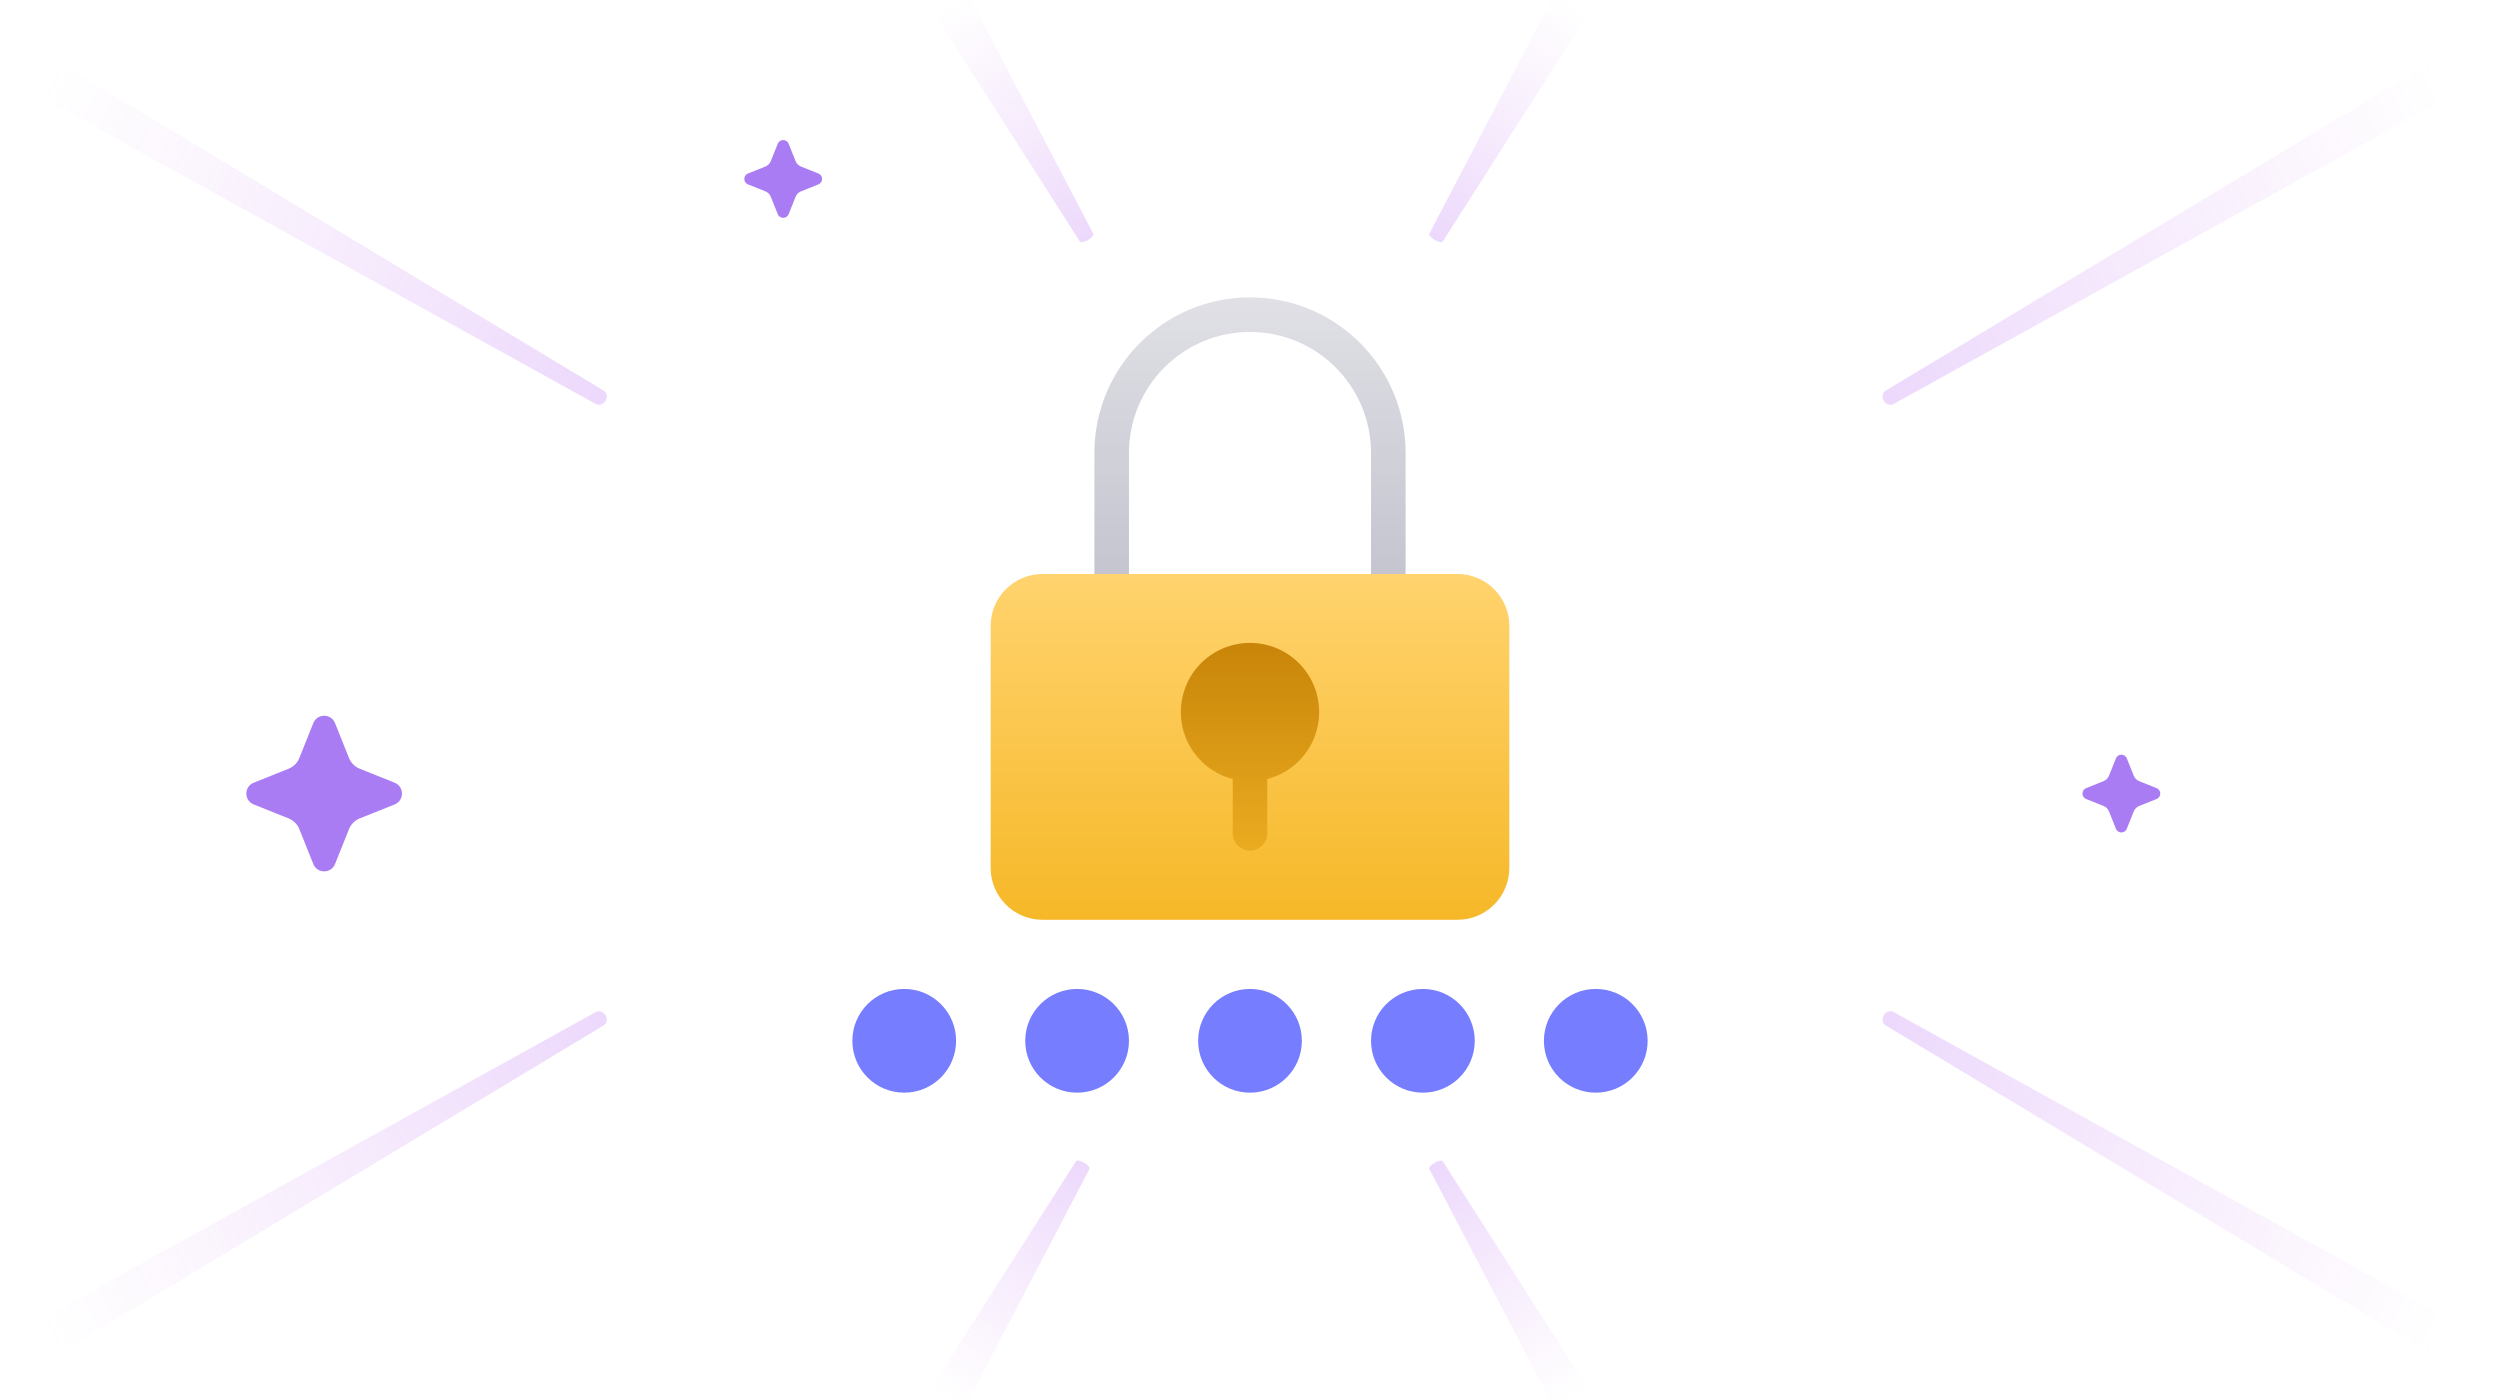 <svg width="241" height="135" viewBox="0 0 241 135" fill="none" xmlns="http://www.w3.org/2000/svg">
<g clip-path="url(#clip0_4580_24728)">
<g opacity="0.7" filter="url(#filter0_f_4580_24728)">
<ellipse cx="123.019" cy="38.305" rx="40.929" ry="3.148" fill="white"/>
</g>
<path opacity="0.3" d="M104.511 112.083C104.865 112.287 105.093 112.559 105.022 112.693L89.68 142.021C89.471 142.42 88.438 142.251 87.385 141.645C86.332 141.039 85.668 140.232 85.911 139.852L103.725 111.947C103.807 111.819 104.157 111.88 104.511 112.083Z" fill="url(#paint0_linear_4580_24728)"/>
<path opacity="0.3" d="M104.878 23.133C105.232 22.929 105.46 22.658 105.39 22.524L90.047 -6.804C89.838 -7.203 88.805 -7.034 87.752 -6.428C86.7 -5.823 86.036 -5.015 86.278 -4.635L104.093 23.27C104.174 23.398 104.524 23.337 104.878 23.133Z" fill="url(#paint1_linear_4580_24728)"/>
<path opacity="0.3" d="M138.299 112.084C137.945 112.287 137.717 112.559 137.788 112.693L153.13 142.021C153.339 142.42 154.373 142.251 155.425 141.645C156.478 141.039 157.142 140.232 156.899 139.852L139.085 111.947C139.003 111.819 138.654 111.88 138.299 112.084Z" fill="url(#paint2_linear_4580_24728)"/>
<path opacity="0.3" d="M138.299 23.133C137.945 22.929 137.717 22.658 137.788 22.524L153.13 -6.804C153.339 -7.203 154.373 -7.034 155.425 -6.428C156.478 -5.823 157.142 -5.015 156.899 -4.635L139.085 23.27C139.003 23.398 138.654 23.337 138.299 23.133Z" fill="url(#paint3_linear_4580_24728)"/>
<path opacity="0.3" d="M181.593 38.628C181.387 38.275 181.467 37.845 181.772 37.661L248.373 -2.436C249.279 -2.982 250.522 -2.57 251.132 -1.521C251.743 -0.472 251.484 0.807 250.558 1.319L182.524 38.953C182.213 39.126 181.798 38.981 181.593 38.628Z" fill="url(#paint4_linear_4580_24728)"/>
<path opacity="0.3" d="M181.593 97.878C181.387 98.231 181.467 98.661 181.772 98.845L248.373 138.942C249.279 139.488 250.522 139.076 251.132 138.027C251.743 136.978 251.484 135.699 250.558 135.187L182.524 97.553C182.213 97.38 181.798 97.525 181.593 97.878Z" fill="url(#paint5_linear_4580_24728)"/>
<path opacity="0.3" d="M58.383 38.628C58.588 38.275 58.508 37.845 58.203 37.661L-8.397 -2.436C-9.304 -2.982 -10.546 -2.57 -11.157 -1.521C-11.767 -0.472 -11.509 0.807 -10.583 1.319L57.451 38.953C57.763 39.126 58.178 38.981 58.383 38.628Z" fill="url(#paint6_linear_4580_24728)"/>
<path opacity="0.3" d="M58.383 97.878C58.588 98.231 58.508 98.661 58.203 98.845L-8.397 138.942C-9.304 139.488 -10.546 139.076 -11.157 138.027C-11.767 136.978 -11.509 135.699 -10.583 135.187L57.451 97.553C57.763 97.38 58.178 97.525 58.383 97.878Z" fill="url(#paint7_linear_4580_24728)"/>
<path opacity="0.6" d="M30.201 69.71L28.861 73.062C28.669 73.54 28.29 73.919 27.812 74.111L24.46 75.451C23.513 75.83 23.513 77.17 24.46 77.549L27.812 78.889C28.29 79.081 28.669 79.46 28.861 79.938L30.201 83.29C30.58 84.237 31.92 84.237 32.299 83.29L33.639 79.938C33.831 79.46 34.21 79.081 34.688 78.889L38.04 77.549C38.987 77.17 38.987 75.83 38.04 75.451L34.688 74.111C34.21 73.919 33.831 73.54 33.639 73.062L32.299 69.71C31.92 68.763 30.58 68.763 30.201 69.71Z" fill="#7226ED"/>
<path opacity="0.6" d="M76.024 20.645L76.695 18.969C76.79 18.73 76.98 18.54 77.219 18.445L78.895 17.774C79.368 17.585 79.368 16.915 78.895 16.726L77.219 16.055C76.98 15.96 76.79 15.77 76.695 15.531L76.024 13.855C75.835 13.382 75.165 13.382 74.976 13.855L74.305 15.531C74.21 15.77 74.02 15.96 73.781 16.055L72.105 16.726C71.632 16.915 71.632 17.585 72.105 17.774L73.781 18.445C74.02 18.54 74.21 18.73 74.305 18.969L74.976 20.645C75.165 21.118 75.835 21.118 76.024 20.645Z" fill="#7226ED"/>
<path opacity="0.6" d="M205.024 79.895L205.695 78.219C205.79 77.98 205.98 77.79 206.219 77.695L207.895 77.024C208.368 76.835 208.368 76.165 207.895 75.976L206.219 75.305C205.98 75.21 205.79 75.02 205.695 74.781L205.024 73.105C204.835 72.632 204.165 72.632 203.976 73.105L203.305 74.781C203.21 75.02 203.02 75.21 202.781 75.305L201.105 75.976C200.632 76.165 200.632 76.835 201.105 77.024L202.781 77.695C203.02 77.79 203.21 77.98 203.305 78.219L203.976 79.895C204.165 80.368 204.835 80.368 205.024 79.895Z" fill="#7226ED"/>
<path d="M135.5 57.001H132.167V43.667C132.167 37.224 126.943 32.001 120.5 32.001C114.057 32.001 108.833 37.224 108.833 43.667V57.001H105.5V43.667C105.5 35.382 112.215 28.667 120.5 28.667C128.785 28.667 135.5 35.382 135.5 43.667V57.001Z" fill="url(#paint8_linear_4580_24728)"/>
<path d="M103.833 105.334C106.595 105.334 108.833 103.095 108.833 100.334C108.833 97.573 106.595 95.334 103.833 95.334C101.072 95.334 98.833 97.573 98.833 100.334C98.833 103.095 101.072 105.334 103.833 105.334Z" fill="#767DFF"/>
<path d="M120.5 105.334C123.261 105.334 125.5 103.095 125.5 100.334C125.5 97.573 123.261 95.334 120.5 95.334C117.738 95.334 115.5 97.573 115.5 100.334C115.5 103.095 117.738 105.334 120.5 105.334Z" fill="#767DFF"/>
<path d="M137.167 105.334C139.928 105.334 142.167 103.095 142.167 100.334C142.167 97.573 139.928 95.334 137.167 95.334C134.405 95.334 132.167 97.573 132.167 100.334C132.167 103.095 134.405 105.334 137.167 105.334Z" fill="#767DFF"/>
<path d="M153.833 105.334C156.595 105.334 158.833 103.095 158.833 100.334C158.833 97.573 156.595 95.334 153.833 95.334C151.072 95.334 148.833 97.573 148.833 100.334C148.833 103.095 151.072 105.334 153.833 105.334Z" fill="#767DFF"/>
<path d="M87.167 105.334C89.928 105.334 92.167 103.095 92.167 100.334C92.167 97.573 89.928 95.334 87.167 95.334C84.405 95.334 82.167 97.573 82.167 100.334C82.167 103.095 84.405 105.334 87.167 105.334Z" fill="#767DFF"/>
<path d="M140.5 55.334H100.5C97.738 55.334 95.5 57.572 95.5 60.334V83.667C95.5 86.429 97.738 88.667 100.5 88.667H140.5C143.262 88.667 145.5 86.429 145.5 83.667V60.334C145.5 57.572 143.262 55.334 140.5 55.334Z" fill="url(#paint9_linear_4580_24728)"/>
<path d="M122.167 75.098V80.333C122.167 81.253 121.42 81.999 120.5 81.999C119.58 81.999 118.833 81.253 118.833 80.333V75.098C115.268 74.178 113.125 70.541 114.045 66.976C114.965 63.411 118.602 61.268 122.167 62.188C125.732 63.108 127.875 66.744 126.955 70.309C126.348 72.658 124.515 74.491 122.167 75.098Z" fill="url(#paint10_linear_4580_24728)"/>
</g>
<defs>
<filter id="filter0_f_4580_24728" x="74.533" y="27.6" width="96.971" height="21.409" filterUnits="userSpaceOnUse" color-interpolation-filters="sRGB">
<feFlood flood-opacity="0" result="BackgroundImageFix"/>
<feBlend mode="normal" in="SourceGraphic" in2="BackgroundImageFix" result="shape"/>
<feGaussianBlur stdDeviation="3.778" result="effect1_foregroundBlur_4580_24728"/>
</filter>
<linearGradient id="paint0_linear_4580_24728" x1="104.167" y1="110.993" x2="89.974" y2="134.071" gradientUnits="userSpaceOnUse">
<stop stop-color="#BF7AF5"/>
<stop offset="1" stop-color="#D289EC" stop-opacity="0"/>
</linearGradient>
<linearGradient id="paint1_linear_4580_24728" x1="104.534" y1="24.224" x2="90.341" y2="1.146" gradientUnits="userSpaceOnUse">
<stop stop-color="#BF7AF5"/>
<stop offset="1" stop-color="#D289EC" stop-opacity="0"/>
</linearGradient>
<linearGradient id="paint2_linear_4580_24728" x1="138.643" y1="110.993" x2="152.837" y2="134.071" gradientUnits="userSpaceOnUse">
<stop stop-color="#BF7AF5"/>
<stop offset="1" stop-color="#D289EC" stop-opacity="0"/>
</linearGradient>
<linearGradient id="paint3_linear_4580_24728" x1="138.643" y1="24.224" x2="152.837" y2="1.146" gradientUnits="userSpaceOnUse">
<stop stop-color="#BF7AF5"/>
<stop offset="1" stop-color="#D289EC" stop-opacity="0"/>
</linearGradient>
<linearGradient id="paint4_linear_4580_24728" x1="180.441" y1="40.267" x2="237.448" y2="12.147" gradientUnits="userSpaceOnUse">
<stop stop-color="#BF7AF5"/>
<stop offset="1" stop-color="#D289EC" stop-opacity="0"/>
</linearGradient>
<linearGradient id="paint5_linear_4580_24728" x1="180.441" y1="96.239" x2="237.448" y2="124.359" gradientUnits="userSpaceOnUse">
<stop stop-color="#BF7AF5"/>
<stop offset="1" stop-color="#D289EC" stop-opacity="0"/>
</linearGradient>
<linearGradient id="paint6_linear_4580_24728" x1="59.534" y1="40.267" x2="2.527" y2="12.147" gradientUnits="userSpaceOnUse">
<stop stop-color="#BF7AF5"/>
<stop offset="1" stop-color="#D289EC" stop-opacity="0"/>
</linearGradient>
<linearGradient id="paint7_linear_4580_24728" x1="59.534" y1="96.239" x2="2.527" y2="124.359" gradientUnits="userSpaceOnUse">
<stop stop-color="#BF7AF5"/>
<stop offset="1" stop-color="#D289EC" stop-opacity="0"/>
</linearGradient>
<linearGradient id="paint8_linear_4580_24728" x1="120.5" y1="28.667" x2="120.5" y2="57.001" gradientUnits="userSpaceOnUse">
<stop stop-color="#E0E0E6"/>
<stop offset="1" stop-color="#C2C3CD"/>
</linearGradient>
<linearGradient id="paint9_linear_4580_24728" x1="120.5" y1="55.334" x2="120.5" y2="88.667" gradientUnits="userSpaceOnUse">
<stop stop-color="#FFD36E"/>
<stop offset="1" stop-color="#F6B828"/>
</linearGradient>
<linearGradient id="paint10_linear_4580_24728" x1="120.5" y1="61.975" x2="120.5" y2="88.666" gradientUnits="userSpaceOnUse">
<stop stop-color="#C88509"/>
<stop offset="1" stop-color="#F6B828"/>
</linearGradient>
<clipPath id="clip0_4580_24728">
<rect width="240" height="135" fill="white" transform="translate(0.5)"/>
</clipPath>
</defs>
</svg>
